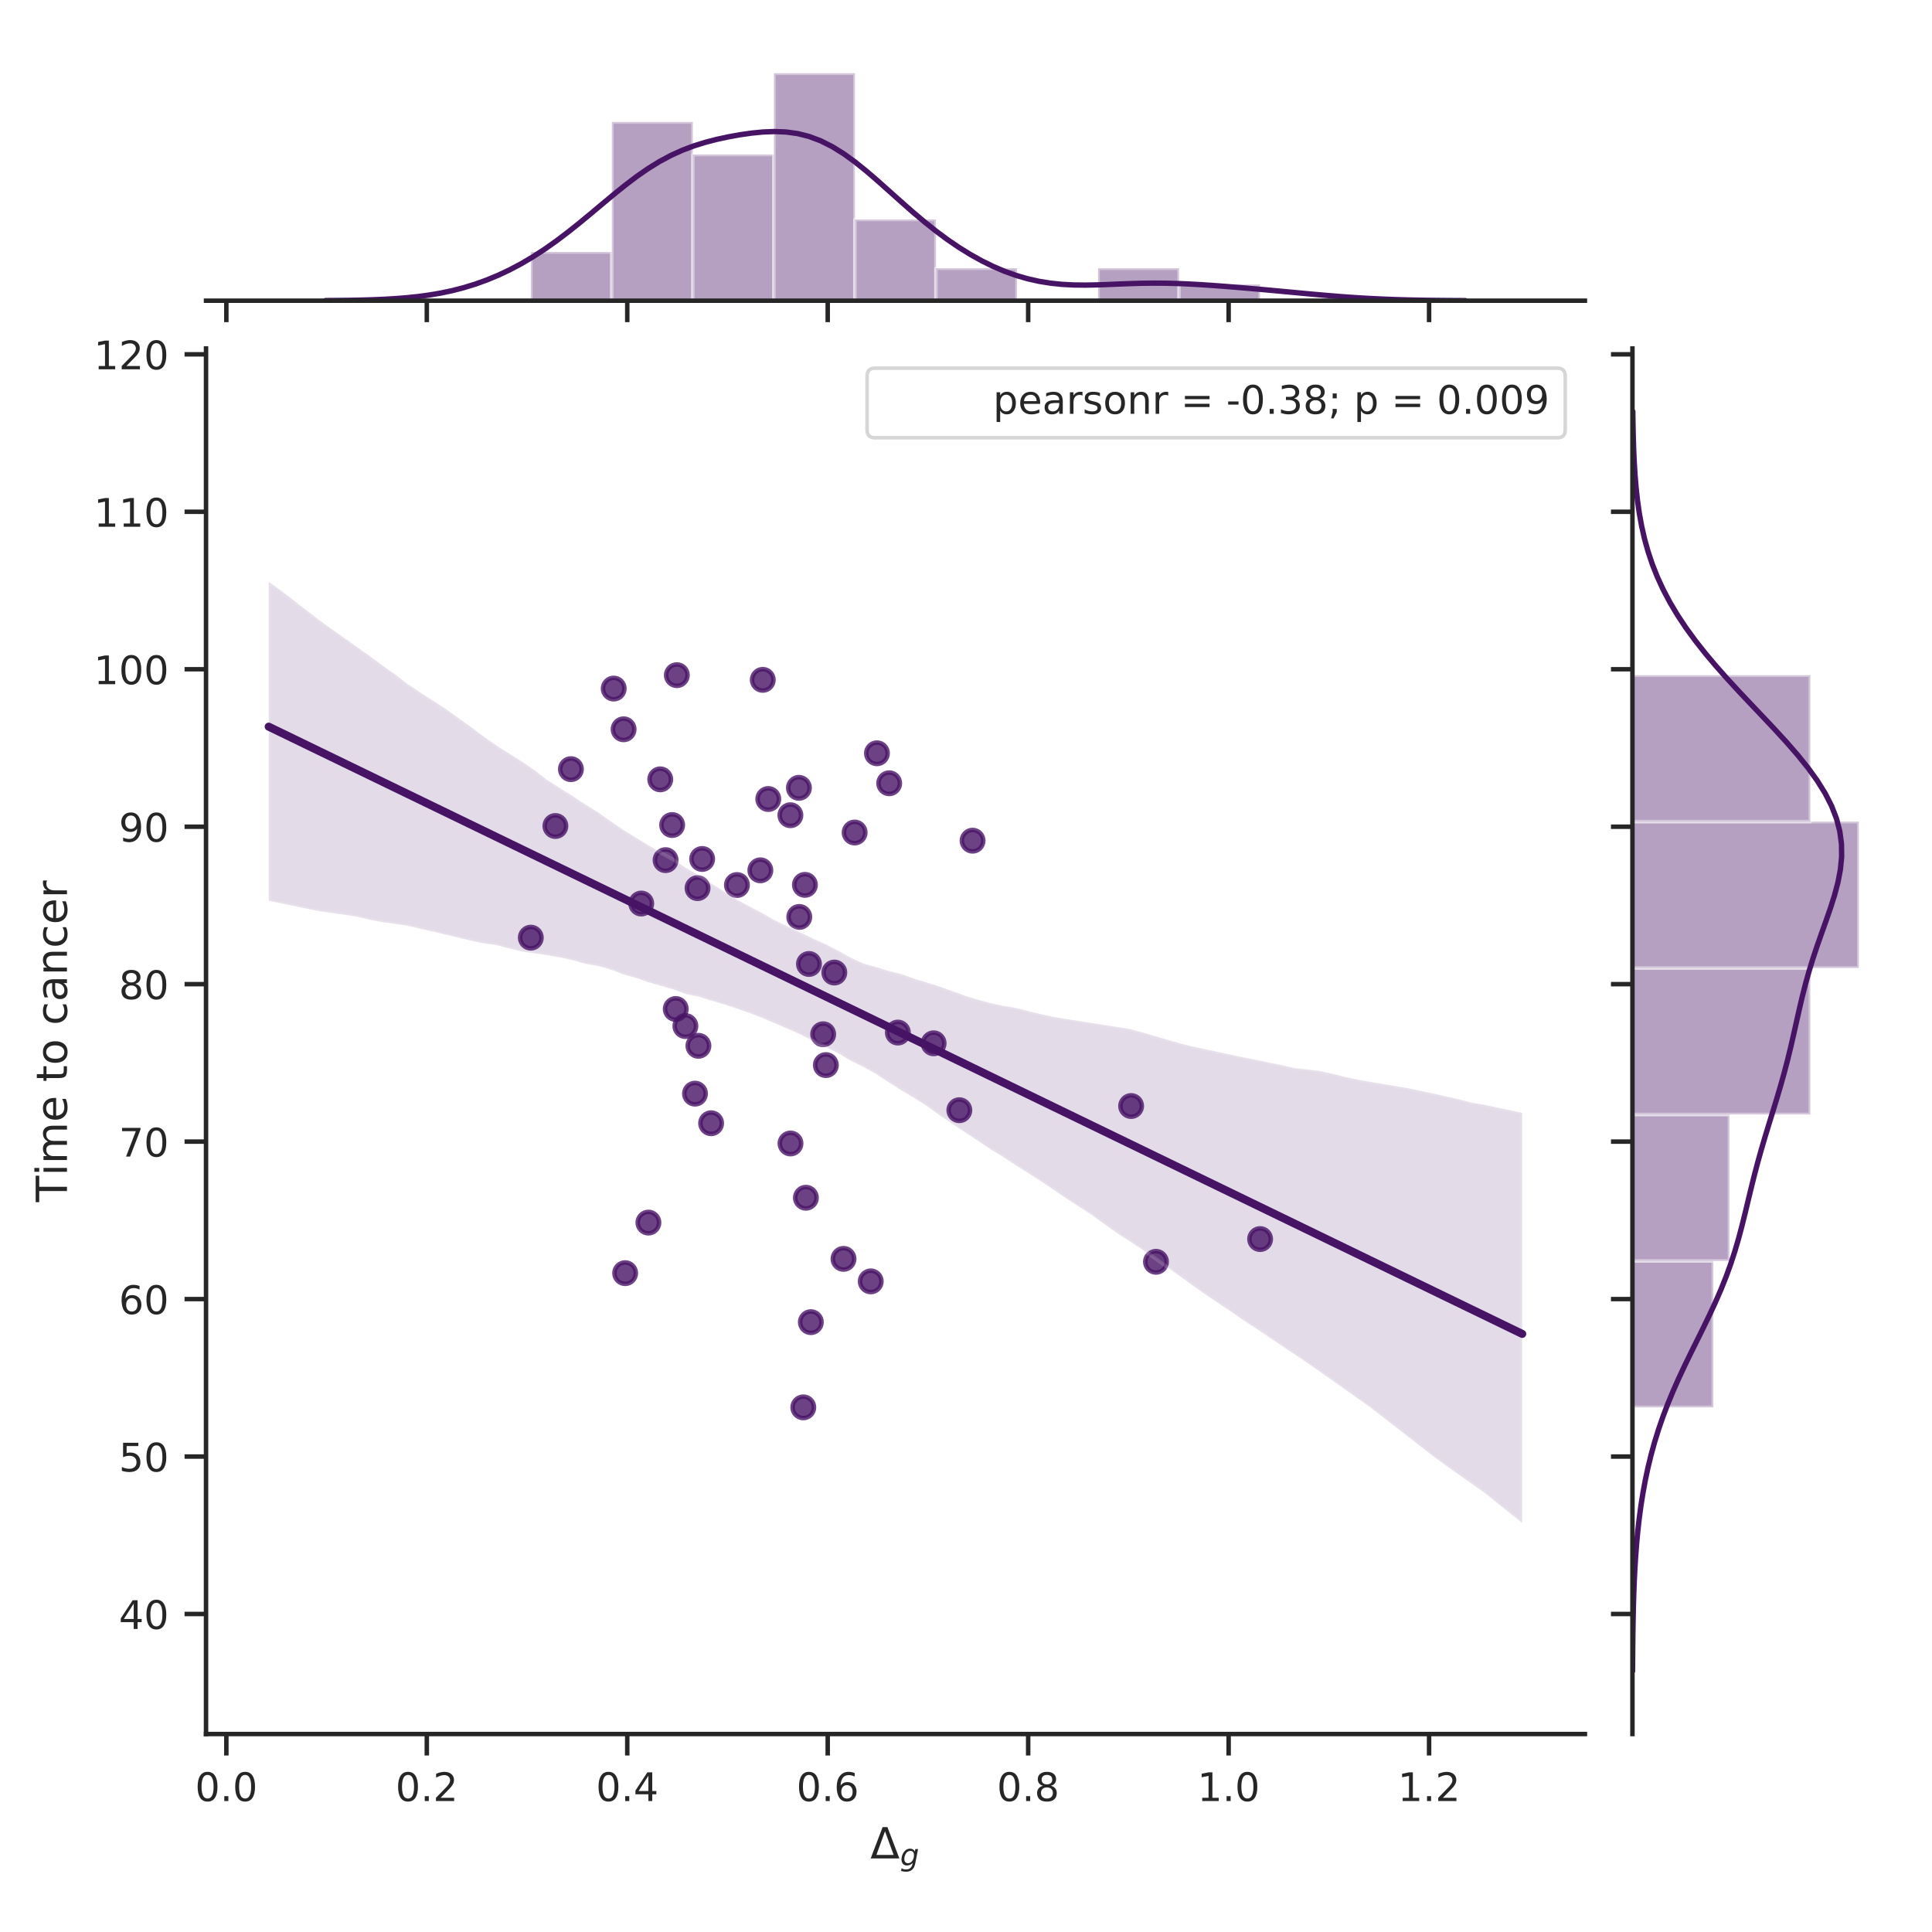 <?xml version="1.0" encoding="utf-8" standalone="no"?>
<!DOCTYPE svg PUBLIC "-//W3C//DTD SVG 1.1//EN"
  "http://www.w3.org/Graphics/SVG/1.1/DTD/svg11.dtd">
<!-- Created with matplotlib (http://matplotlib.org/) -->
<svg height="432pt" version="1.1" viewBox="0 0 432 432" width="432pt" xmlns="http://www.w3.org/2000/svg" xmlns:xlink="http://www.w3.org/1999/xlink">
 <defs>
  <style type="text/css">
*{stroke-linecap:butt;stroke-linejoin:round;}
  </style>
 </defs>
 <g id="figure_1">
  <g id="patch_1">
   <path d="M 0 432 
L 432 432 
L 432 0 
L 0 0 
z
" style="fill:#ffffff;"/>
  </g>
  <g id="axes_1">
   <g id="patch_2">
    <path d="M 46.068 387.732 
L 354.386 387.732 
L 354.386 77.923 
L 46.068 77.923 
z
" style="fill:#ffffff;"/>
   </g>
   <g id="matplotlib.axis_1">
    <g id="xtick_1">
     <g id="line2d_1">
      <defs>
       <path d="M 0 0 
L 0 4.8 
" id="maa92ebbb9e" style="stroke:#262626;"/>
      </defs>
      <g>
       <use style="fill:#262626;stroke:#262626;" x="50.612" xlink:href="#maa92ebbb9e" y="387.732"/>
      </g>
     </g>
     <g id="text_1">
      <!-- 0.0 -->
      <defs>
       <path d="M 31.781 66.406 
Q 24.172 66.406 20.328 58.906 
Q 16.5 51.422 16.5 36.375 
Q 16.5 21.391 20.328 13.891 
Q 24.172 6.391 31.781 6.391 
Q 39.453 6.391 43.281 13.891 
Q 47.125 21.391 47.125 36.375 
Q 47.125 51.422 43.281 58.906 
Q 39.453 66.406 31.781 66.406 
z
M 31.781 74.219 
Q 44.047 74.219 50.516 64.516 
Q 56.984 54.828 56.984 36.375 
Q 56.984 17.969 50.516 8.266 
Q 44.047 -1.422 31.781 -1.422 
Q 19.531 -1.422 13.062 8.266 
Q 6.594 17.969 6.594 36.375 
Q 6.594 54.828 13.062 64.516 
Q 19.531 74.219 31.781 74.219 
z
" id="DejaVuSans-30"/>
       <path d="M 10.688 12.406 
L 21 12.406 
L 21 0 
L 10.688 0 
z
" id="DejaVuSans-2e"/>
      </defs>
      <g style="fill:#262626;" transform="translate(43.615 402.719)scale(0.088 -0.088)">
       <use xlink:href="#DejaVuSans-30"/>
       <use x="63.623" xlink:href="#DejaVuSans-2e"/>
       <use x="95.41" xlink:href="#DejaVuSans-30"/>
      </g>
     </g>
    </g>
    <g id="xtick_2">
     <g id="line2d_2">
      <g>
       <use style="fill:#262626;stroke:#262626;" x="95.434" xlink:href="#maa92ebbb9e" y="387.732"/>
      </g>
     </g>
     <g id="text_2">
      <!-- 0.2 -->
      <defs>
       <path d="M 19.188 8.297 
L 53.609 8.297 
L 53.609 0 
L 7.328 0 
L 7.328 8.297 
Q 12.938 14.109 22.625 23.891 
Q 32.328 33.688 34.812 36.531 
Q 39.547 41.844 41.422 45.531 
Q 43.312 49.219 43.312 52.781 
Q 43.312 58.594 39.234 62.25 
Q 35.156 65.922 28.609 65.922 
Q 23.969 65.922 18.812 64.312 
Q 13.672 62.703 7.812 59.422 
L 7.812 69.391 
Q 13.766 71.781 18.938 73 
Q 24.125 74.219 28.422 74.219 
Q 39.75 74.219 46.484 68.547 
Q 53.219 62.891 53.219 53.422 
Q 53.219 48.922 51.531 44.891 
Q 49.859 40.875 45.406 35.406 
Q 44.188 33.984 37.641 27.219 
Q 31.109 20.453 19.188 8.297 
z
" id="DejaVuSans-32"/>
      </defs>
      <g style="fill:#262626;" transform="translate(88.437 402.719)scale(0.088 -0.088)">
       <use xlink:href="#DejaVuSans-30"/>
       <use x="63.623" xlink:href="#DejaVuSans-2e"/>
       <use x="95.41" xlink:href="#DejaVuSans-32"/>
      </g>
     </g>
    </g>
    <g id="xtick_3">
     <g id="line2d_3">
      <g>
       <use style="fill:#262626;stroke:#262626;" x="140.257" xlink:href="#maa92ebbb9e" y="387.732"/>
      </g>
     </g>
     <g id="text_3">
      <!-- 0.4 -->
      <defs>
       <path d="M 37.797 64.312 
L 12.891 25.391 
L 37.797 25.391 
z
M 35.203 72.906 
L 47.609 72.906 
L 47.609 25.391 
L 58.016 25.391 
L 58.016 17.188 
L 47.609 17.188 
L 47.609 0 
L 37.797 0 
L 37.797 17.188 
L 4.891 17.188 
L 4.891 26.703 
z
" id="DejaVuSans-34"/>
      </defs>
      <g style="fill:#262626;" transform="translate(133.259 402.719)scale(0.088 -0.088)">
       <use xlink:href="#DejaVuSans-30"/>
       <use x="63.623" xlink:href="#DejaVuSans-2e"/>
       <use x="95.41" xlink:href="#DejaVuSans-34"/>
      </g>
     </g>
    </g>
    <g id="xtick_4">
     <g id="line2d_4">
      <g>
       <use style="fill:#262626;stroke:#262626;" x="185.079" xlink:href="#maa92ebbb9e" y="387.732"/>
      </g>
     </g>
     <g id="text_4">
      <!-- 0.6 -->
      <defs>
       <path d="M 33.016 40.375 
Q 26.375 40.375 22.484 35.828 
Q 18.609 31.297 18.609 23.391 
Q 18.609 15.531 22.484 10.953 
Q 26.375 6.391 33.016 6.391 
Q 39.656 6.391 43.531 10.953 
Q 47.406 15.531 47.406 23.391 
Q 47.406 31.297 43.531 35.828 
Q 39.656 40.375 33.016 40.375 
z
M 52.594 71.297 
L 52.594 62.312 
Q 48.875 64.062 45.094 64.984 
Q 41.312 65.922 37.594 65.922 
Q 27.828 65.922 22.672 59.328 
Q 17.531 52.734 16.797 39.406 
Q 19.672 43.656 24.016 45.922 
Q 28.375 48.188 33.594 48.188 
Q 44.578 48.188 50.953 41.516 
Q 57.328 34.859 57.328 23.391 
Q 57.328 12.156 50.688 5.359 
Q 44.047 -1.422 33.016 -1.422 
Q 20.359 -1.422 13.672 8.266 
Q 6.984 17.969 6.984 36.375 
Q 6.984 53.656 15.188 63.938 
Q 23.391 74.219 37.203 74.219 
Q 40.922 74.219 44.703 73.484 
Q 48.484 72.75 52.594 71.297 
z
" id="DejaVuSans-36"/>
      </defs>
      <g style="fill:#262626;" transform="translate(178.082 402.719)scale(0.088 -0.088)">
       <use xlink:href="#DejaVuSans-30"/>
       <use x="63.623" xlink:href="#DejaVuSans-2e"/>
       <use x="95.41" xlink:href="#DejaVuSans-36"/>
      </g>
     </g>
    </g>
    <g id="xtick_5">
     <g id="line2d_5">
      <g>
       <use style="fill:#262626;stroke:#262626;" x="229.902" xlink:href="#maa92ebbb9e" y="387.732"/>
      </g>
     </g>
     <g id="text_5">
      <!-- 0.8 -->
      <defs>
       <path d="M 31.781 34.625 
Q 24.75 34.625 20.719 30.859 
Q 16.703 27.094 16.703 20.516 
Q 16.703 13.922 20.719 10.156 
Q 24.75 6.391 31.781 6.391 
Q 38.812 6.391 42.859 10.172 
Q 46.922 13.969 46.922 20.516 
Q 46.922 27.094 42.891 30.859 
Q 38.875 34.625 31.781 34.625 
z
M 21.922 38.812 
Q 15.578 40.375 12.031 44.719 
Q 8.5 49.078 8.5 55.328 
Q 8.5 64.062 14.719 69.141 
Q 20.953 74.219 31.781 74.219 
Q 42.672 74.219 48.875 69.141 
Q 55.078 64.062 55.078 55.328 
Q 55.078 49.078 51.531 44.719 
Q 48 40.375 41.703 38.812 
Q 48.828 37.156 52.797 32.312 
Q 56.781 27.484 56.781 20.516 
Q 56.781 9.906 50.312 4.234 
Q 43.844 -1.422 31.781 -1.422 
Q 19.734 -1.422 13.25 4.234 
Q 6.781 9.906 6.781 20.516 
Q 6.781 27.484 10.781 32.312 
Q 14.797 37.156 21.922 38.812 
z
M 18.312 54.391 
Q 18.312 48.734 21.844 45.562 
Q 25.391 42.391 31.781 42.391 
Q 38.141 42.391 41.719 45.562 
Q 45.312 48.734 45.312 54.391 
Q 45.312 60.062 41.719 63.234 
Q 38.141 66.406 31.781 66.406 
Q 25.391 66.406 21.844 63.234 
Q 18.312 60.062 18.312 54.391 
z
" id="DejaVuSans-38"/>
      </defs>
      <g style="fill:#262626;" transform="translate(222.904 402.719)scale(0.088 -0.088)">
       <use xlink:href="#DejaVuSans-30"/>
       <use x="63.623" xlink:href="#DejaVuSans-2e"/>
       <use x="95.41" xlink:href="#DejaVuSans-38"/>
      </g>
     </g>
    </g>
    <g id="xtick_6">
     <g id="line2d_6">
      <g>
       <use style="fill:#262626;stroke:#262626;" x="274.724" xlink:href="#maa92ebbb9e" y="387.732"/>
      </g>
     </g>
     <g id="text_6">
      <!-- 1.0 -->
      <defs>
       <path d="M 12.406 8.297 
L 28.516 8.297 
L 28.516 63.922 
L 10.984 60.406 
L 10.984 69.391 
L 28.422 72.906 
L 38.281 72.906 
L 38.281 8.297 
L 54.391 8.297 
L 54.391 0 
L 12.406 0 
z
" id="DejaVuSans-31"/>
      </defs>
      <g style="fill:#262626;" transform="translate(267.727 402.719)scale(0.088 -0.088)">
       <use xlink:href="#DejaVuSans-31"/>
       <use x="63.623" xlink:href="#DejaVuSans-2e"/>
       <use x="95.41" xlink:href="#DejaVuSans-30"/>
      </g>
     </g>
    </g>
    <g id="xtick_7">
     <g id="line2d_7">
      <g>
       <use style="fill:#262626;stroke:#262626;" x="319.546" xlink:href="#maa92ebbb9e" y="387.732"/>
      </g>
     </g>
     <g id="text_7">
      <!-- 1.2 -->
      <g style="fill:#262626;" transform="translate(312.549 402.719)scale(0.088 -0.088)">
       <use xlink:href="#DejaVuSans-31"/>
       <use x="63.623" xlink:href="#DejaVuSans-2e"/>
       <use x="95.41" xlink:href="#DejaVuSans-32"/>
      </g>
     </g>
    </g>
    <g id="text_8">
     <!-- $\Delta_{g}$ -->
     <defs>
      <path d="M 34.188 63.188 
L 14.156 8.203 
L 54.25 8.203 
z
M 0.781 0 
L 28.609 72.906 
L 39.797 72.906 
L 67.578 0 
z
" id="DejaVuSans-394"/>
      <path d="M 59.625 54.688 
L 50.297 6.781 
Q 47.609 -7.125 40.016 -13.953 
Q 32.422 -20.797 19.578 -20.797 
Q 14.844 -20.797 10.781 -20.094 
Q 6.734 -19.391 3.219 -17.922 
L 4.891 -9.188 
Q 8.203 -11.328 11.906 -12.344 
Q 15.625 -13.375 19.828 -13.375 
Q 28.375 -13.375 33.859 -8.703 
Q 39.359 -4.047 41.109 4.688 
L 41.891 8.797 
Q 38.141 4.5 33.156 2.25 
Q 28.172 0 22.406 0 
Q 14.109 0 9.344 5.484 
Q 4.594 10.984 4.594 20.609 
Q 4.594 28.172 7.469 35.422 
Q 10.359 42.672 15.578 48.297 
Q 19.047 52 23.656 54 
Q 28.266 56 33.297 56 
Q 38.812 56 42.906 53.438 
Q 47.016 50.875 49.031 46.188 
L 50.594 54.688 
z
M 46.094 34.625 
Q 46.094 41.266 42.969 44.875 
Q 39.844 48.484 34.078 48.484 
Q 30.516 48.484 27.297 47.062 
Q 24.078 45.656 21.781 43.109 
Q 18.062 38.922 15.984 33.234 
Q 13.922 27.547 13.922 21.484 
Q 13.922 14.75 17.062 11.125 
Q 20.219 7.516 26.125 7.516 
Q 34.672 7.516 40.375 15.25 
Q 46.094 23 46.094 34.625 
z
" id="DejaVuSans-Oblique-67"/>
     </defs>
     <g style="fill:#262626;" transform="translate(194.611 415.557)scale(0.096 -0.096)">
      <use transform="translate(0 0.094)" xlink:href="#DejaVuSans-394"/>
      <use transform="translate(69.365 -16.312)scale(0.7)" xlink:href="#DejaVuSans-Oblique-67"/>
     </g>
    </g>
   </g>
   <g id="matplotlib.axis_2">
    <g id="ytick_1">
     <g id="line2d_8">
      <defs>
       <path d="M 0 0 
L -4.8 0 
" id="m14f9652351" style="stroke:#262626;"/>
      </defs>
      <g>
       <use style="fill:#262626;stroke:#262626;" x="46.068" xlink:href="#m14f9652351" y="360.892"/>
      </g>
     </g>
     <g id="text_9">
      <!-- 40 -->
      <g style="fill:#262626;" transform="translate(26.57 364.235)scale(0.088 -0.088)">
       <use xlink:href="#DejaVuSans-34"/>
       <use x="63.623" xlink:href="#DejaVuSans-30"/>
      </g>
     </g>
    </g>
    <g id="ytick_2">
     <g id="line2d_9">
      <g>
       <use style="fill:#262626;stroke:#262626;" x="46.068" xlink:href="#m14f9652351" y="325.684"/>
      </g>
     </g>
     <g id="text_10">
      <!-- 50 -->
      <defs>
       <path d="M 10.797 72.906 
L 49.516 72.906 
L 49.516 64.594 
L 19.828 64.594 
L 19.828 46.734 
Q 21.969 47.469 24.109 47.828 
Q 26.266 48.188 28.422 48.188 
Q 40.625 48.188 47.75 41.5 
Q 54.891 34.812 54.891 23.391 
Q 54.891 11.625 47.562 5.094 
Q 40.234 -1.422 26.906 -1.422 
Q 22.312 -1.422 17.547 -0.641 
Q 12.797 0.141 7.719 1.703 
L 7.719 11.625 
Q 12.109 9.234 16.797 8.062 
Q 21.484 6.891 26.703 6.891 
Q 35.156 6.891 40.078 11.328 
Q 45.016 15.766 45.016 23.391 
Q 45.016 31 40.078 35.438 
Q 35.156 39.891 26.703 39.891 
Q 22.75 39.891 18.812 39.016 
Q 14.891 38.141 10.797 36.281 
z
" id="DejaVuSans-35"/>
      </defs>
      <g style="fill:#262626;" transform="translate(26.57 329.027)scale(0.088 -0.088)">
       <use xlink:href="#DejaVuSans-35"/>
       <use x="63.623" xlink:href="#DejaVuSans-30"/>
      </g>
     </g>
    </g>
    <g id="ytick_3">
     <g id="line2d_10">
      <g>
       <use style="fill:#262626;stroke:#262626;" x="46.068" xlink:href="#m14f9652351" y="290.476"/>
      </g>
     </g>
     <g id="text_11">
      <!-- 60 -->
      <g style="fill:#262626;" transform="translate(26.57 293.82)scale(0.088 -0.088)">
       <use xlink:href="#DejaVuSans-36"/>
       <use x="63.623" xlink:href="#DejaVuSans-30"/>
      </g>
     </g>
    </g>
    <g id="ytick_4">
     <g id="line2d_11">
      <g>
       <use style="fill:#262626;stroke:#262626;" x="46.068" xlink:href="#m14f9652351" y="255.269"/>
      </g>
     </g>
     <g id="text_12">
      <!-- 70 -->
      <defs>
       <path d="M 8.203 72.906 
L 55.078 72.906 
L 55.078 68.703 
L 28.609 0 
L 18.312 0 
L 43.219 64.594 
L 8.203 64.594 
z
" id="DejaVuSans-37"/>
      </defs>
      <g style="fill:#262626;" transform="translate(26.57 258.612)scale(0.088 -0.088)">
       <use xlink:href="#DejaVuSans-37"/>
       <use x="63.623" xlink:href="#DejaVuSans-30"/>
      </g>
     </g>
    </g>
    <g id="ytick_5">
     <g id="line2d_12">
      <g>
       <use style="fill:#262626;stroke:#262626;" x="46.068" xlink:href="#m14f9652351" y="220.061"/>
      </g>
     </g>
     <g id="text_13">
      <!-- 80 -->
      <g style="fill:#262626;" transform="translate(26.57 223.404)scale(0.088 -0.088)">
       <use xlink:href="#DejaVuSans-38"/>
       <use x="63.623" xlink:href="#DejaVuSans-30"/>
      </g>
     </g>
    </g>
    <g id="ytick_6">
     <g id="line2d_13">
      <g>
       <use style="fill:#262626;stroke:#262626;" x="46.068" xlink:href="#m14f9652351" y="184.853"/>
      </g>
     </g>
     <g id="text_14">
      <!-- 90 -->
      <defs>
       <path d="M 10.984 1.516 
L 10.984 10.5 
Q 14.703 8.734 18.5 7.812 
Q 22.312 6.891 25.984 6.891 
Q 35.75 6.891 40.891 13.453 
Q 46.047 20.016 46.781 33.406 
Q 43.953 29.203 39.594 26.953 
Q 35.25 24.703 29.984 24.703 
Q 19.047 24.703 12.672 31.312 
Q 6.297 37.938 6.297 49.422 
Q 6.297 60.641 12.938 67.422 
Q 19.578 74.219 30.609 74.219 
Q 43.266 74.219 49.922 64.516 
Q 56.594 54.828 56.594 36.375 
Q 56.594 19.141 48.406 8.859 
Q 40.234 -1.422 26.422 -1.422 
Q 22.703 -1.422 18.891 -0.688 
Q 15.094 0.047 10.984 1.516 
z
M 30.609 32.422 
Q 37.25 32.422 41.125 36.953 
Q 45.016 41.5 45.016 49.422 
Q 45.016 57.281 41.125 61.844 
Q 37.25 66.406 30.609 66.406 
Q 23.969 66.406 20.094 61.844 
Q 16.219 57.281 16.219 49.422 
Q 16.219 41.5 20.094 36.953 
Q 23.969 32.422 30.609 32.422 
z
" id="DejaVuSans-39"/>
      </defs>
      <g style="fill:#262626;" transform="translate(26.57 188.196)scale(0.088 -0.088)">
       <use xlink:href="#DejaVuSans-39"/>
       <use x="63.623" xlink:href="#DejaVuSans-30"/>
      </g>
     </g>
    </g>
    <g id="ytick_7">
     <g id="line2d_14">
      <g>
       <use style="fill:#262626;stroke:#262626;" x="46.068" xlink:href="#m14f9652351" y="149.645"/>
      </g>
     </g>
     <g id="text_15">
      <!-- 100 -->
      <g style="fill:#262626;" transform="translate(20.971 152.989)scale(0.088 -0.088)">
       <use xlink:href="#DejaVuSans-31"/>
       <use x="63.623" xlink:href="#DejaVuSans-30"/>
       <use x="127.246" xlink:href="#DejaVuSans-30"/>
      </g>
     </g>
    </g>
    <g id="ytick_8">
     <g id="line2d_15">
      <g>
       <use style="fill:#262626;stroke:#262626;" x="46.068" xlink:href="#m14f9652351" y="114.438"/>
      </g>
     </g>
     <g id="text_16">
      <!-- 110 -->
      <g style="fill:#262626;" transform="translate(20.971 117.781)scale(0.088 -0.088)">
       <use xlink:href="#DejaVuSans-31"/>
       <use x="63.623" xlink:href="#DejaVuSans-31"/>
       <use x="127.246" xlink:href="#DejaVuSans-30"/>
      </g>
     </g>
    </g>
    <g id="ytick_9">
     <g id="line2d_16">
      <g>
       <use style="fill:#262626;stroke:#262626;" x="46.068" xlink:href="#m14f9652351" y="79.23"/>
      </g>
     </g>
     <g id="text_17">
      <!-- 120 -->
      <g style="fill:#262626;" transform="translate(20.971 82.573)scale(0.088 -0.088)">
       <use xlink:href="#DejaVuSans-31"/>
       <use x="63.623" xlink:href="#DejaVuSans-32"/>
       <use x="127.246" xlink:href="#DejaVuSans-30"/>
      </g>
     </g>
    </g>
    <g id="text_18">
     <!-- Time to cancer -->
     <defs>
      <path d="M -0.297 72.906 
L 61.375 72.906 
L 61.375 64.594 
L 35.5 64.594 
L 35.5 0 
L 25.594 0 
L 25.594 64.594 
L -0.297 64.594 
z
" id="DejaVuSans-54"/>
      <path d="M 9.422 54.688 
L 18.406 54.688 
L 18.406 0 
L 9.422 0 
z
M 9.422 75.984 
L 18.406 75.984 
L 18.406 64.594 
L 9.422 64.594 
z
" id="DejaVuSans-69"/>
      <path d="M 52 44.188 
Q 55.375 50.25 60.062 53.125 
Q 64.75 56 71.094 56 
Q 79.641 56 84.281 50.016 
Q 88.922 44.047 88.922 33.016 
L 88.922 0 
L 79.891 0 
L 79.891 32.719 
Q 79.891 40.578 77.094 44.375 
Q 74.312 48.188 68.609 48.188 
Q 61.625 48.188 57.562 43.547 
Q 53.516 38.922 53.516 30.906 
L 53.516 0 
L 44.484 0 
L 44.484 32.719 
Q 44.484 40.625 41.703 44.406 
Q 38.922 48.188 33.109 48.188 
Q 26.219 48.188 22.156 43.531 
Q 18.109 38.875 18.109 30.906 
L 18.109 0 
L 9.078 0 
L 9.078 54.688 
L 18.109 54.688 
L 18.109 46.188 
Q 21.188 51.219 25.484 53.609 
Q 29.781 56 35.688 56 
Q 41.656 56 45.828 52.969 
Q 50 49.953 52 44.188 
z
" id="DejaVuSans-6d"/>
      <path d="M 56.203 29.594 
L 56.203 25.203 
L 14.891 25.203 
Q 15.484 15.922 20.484 11.062 
Q 25.484 6.203 34.422 6.203 
Q 39.594 6.203 44.453 7.469 
Q 49.312 8.734 54.109 11.281 
L 54.109 2.781 
Q 49.266 0.734 44.188 -0.344 
Q 39.109 -1.422 33.891 -1.422 
Q 20.797 -1.422 13.156 6.188 
Q 5.516 13.812 5.516 26.812 
Q 5.516 40.234 12.766 48.109 
Q 20.016 56 32.328 56 
Q 43.359 56 49.781 48.891 
Q 56.203 41.797 56.203 29.594 
z
M 47.219 32.234 
Q 47.125 39.594 43.094 43.984 
Q 39.062 48.391 32.422 48.391 
Q 24.906 48.391 20.391 44.141 
Q 15.875 39.891 15.188 32.172 
z
" id="DejaVuSans-65"/>
      <path id="DejaVuSans-20"/>
      <path d="M 18.312 70.219 
L 18.312 54.688 
L 36.812 54.688 
L 36.812 47.703 
L 18.312 47.703 
L 18.312 18.016 
Q 18.312 11.328 20.141 9.422 
Q 21.969 7.516 27.594 7.516 
L 36.812 7.516 
L 36.812 0 
L 27.594 0 
Q 17.188 0 13.234 3.875 
Q 9.281 7.766 9.281 18.016 
L 9.281 47.703 
L 2.688 47.703 
L 2.688 54.688 
L 9.281 54.688 
L 9.281 70.219 
z
" id="DejaVuSans-74"/>
      <path d="M 30.609 48.391 
Q 23.391 48.391 19.188 42.75 
Q 14.984 37.109 14.984 27.297 
Q 14.984 17.484 19.156 11.844 
Q 23.344 6.203 30.609 6.203 
Q 37.797 6.203 41.984 11.859 
Q 46.188 17.531 46.188 27.297 
Q 46.188 37.016 41.984 42.703 
Q 37.797 48.391 30.609 48.391 
z
M 30.609 56 
Q 42.328 56 49.016 48.375 
Q 55.719 40.766 55.719 27.297 
Q 55.719 13.875 49.016 6.219 
Q 42.328 -1.422 30.609 -1.422 
Q 18.844 -1.422 12.172 6.219 
Q 5.516 13.875 5.516 27.297 
Q 5.516 40.766 12.172 48.375 
Q 18.844 56 30.609 56 
z
" id="DejaVuSans-6f"/>
      <path d="M 48.781 52.594 
L 48.781 44.188 
Q 44.969 46.297 41.141 47.344 
Q 37.312 48.391 33.406 48.391 
Q 24.656 48.391 19.812 42.844 
Q 14.984 37.312 14.984 27.297 
Q 14.984 17.281 19.812 11.734 
Q 24.656 6.203 33.406 6.203 
Q 37.312 6.203 41.141 7.25 
Q 44.969 8.297 48.781 10.406 
L 48.781 2.094 
Q 45.016 0.344 40.984 -0.531 
Q 36.969 -1.422 32.422 -1.422 
Q 20.062 -1.422 12.781 6.344 
Q 5.516 14.109 5.516 27.297 
Q 5.516 40.672 12.859 48.328 
Q 20.219 56 33.016 56 
Q 37.156 56 41.109 55.141 
Q 45.062 54.297 48.781 52.594 
z
" id="DejaVuSans-63"/>
      <path d="M 34.281 27.484 
Q 23.391 27.484 19.188 25 
Q 14.984 22.516 14.984 16.5 
Q 14.984 11.719 18.141 8.906 
Q 21.297 6.109 26.703 6.109 
Q 34.188 6.109 38.703 11.406 
Q 43.219 16.703 43.219 25.484 
L 43.219 27.484 
z
M 52.203 31.203 
L 52.203 0 
L 43.219 0 
L 43.219 8.297 
Q 40.141 3.328 35.547 0.953 
Q 30.953 -1.422 24.312 -1.422 
Q 15.922 -1.422 10.953 3.297 
Q 6 8.016 6 15.922 
Q 6 25.141 12.172 29.828 
Q 18.359 34.516 30.609 34.516 
L 43.219 34.516 
L 43.219 35.406 
Q 43.219 41.609 39.141 45 
Q 35.062 48.391 27.688 48.391 
Q 23 48.391 18.547 47.266 
Q 14.109 46.141 10.016 43.891 
L 10.016 52.203 
Q 14.938 54.109 19.578 55.047 
Q 24.219 56 28.609 56 
Q 40.484 56 46.344 49.844 
Q 52.203 43.703 52.203 31.203 
z
" id="DejaVuSans-61"/>
      <path d="M 54.891 33.016 
L 54.891 0 
L 45.906 0 
L 45.906 32.719 
Q 45.906 40.484 42.875 44.328 
Q 39.844 48.188 33.797 48.188 
Q 26.516 48.188 22.312 43.547 
Q 18.109 38.922 18.109 30.906 
L 18.109 0 
L 9.078 0 
L 9.078 54.688 
L 18.109 54.688 
L 18.109 46.188 
Q 21.344 51.125 25.703 53.562 
Q 30.078 56 35.797 56 
Q 45.219 56 50.047 50.172 
Q 54.891 44.344 54.891 33.016 
z
" id="DejaVuSans-6e"/>
      <path d="M 41.109 46.297 
Q 39.594 47.172 37.812 47.578 
Q 36.031 48 33.891 48 
Q 26.266 48 22.188 43.047 
Q 18.109 38.094 18.109 28.812 
L 18.109 0 
L 9.078 0 
L 9.078 54.688 
L 18.109 54.688 
L 18.109 46.188 
Q 20.953 51.172 25.484 53.578 
Q 30.031 56 36.531 56 
Q 37.453 56 38.578 55.875 
Q 39.703 55.766 41.062 55.516 
z
" id="DejaVuSans-72"/>
     </defs>
     <g style="fill:#262626;" transform="translate(14.975 268.778)rotate(-90)scale(0.096 -0.096)">
      <use xlink:href="#DejaVuSans-54"/>
      <use x="61.037" xlink:href="#DejaVuSans-69"/>
      <use x="88.82" xlink:href="#DejaVuSans-6d"/>
      <use x="186.232" xlink:href="#DejaVuSans-65"/>
      <use x="247.756" xlink:href="#DejaVuSans-20"/>
      <use x="279.543" xlink:href="#DejaVuSans-74"/>
      <use x="318.752" xlink:href="#DejaVuSans-6f"/>
      <use x="379.934" xlink:href="#DejaVuSans-20"/>
      <use x="411.721" xlink:href="#DejaVuSans-63"/>
      <use x="466.701" xlink:href="#DejaVuSans-61"/>
      <use x="527.98" xlink:href="#DejaVuSans-6e"/>
      <use x="591.359" xlink:href="#DejaVuSans-63"/>
      <use x="646.34" xlink:href="#DejaVuSans-65"/>
      <use x="707.863" xlink:href="#DejaVuSans-72"/>
     </g>
    </g>
   </g>
   <g id="PathCollection_1">
    <defs>
     <path d="M 0 2.4 
C 0.636 2.4 1.247 2.147 1.697 1.697 
C 2.147 1.247 2.4 0.636 2.4 0 
C 2.4 -0.636 2.147 -1.247 1.697 -1.697 
C 1.247 -2.147 0.636 -2.4 0 -2.4 
C -0.636 -2.4 -1.247 -2.147 -1.697 -1.697 
C -2.147 -1.247 -2.4 -0.636 -2.4 0 
C -2.4 0.636 -2.147 1.247 -1.697 1.697 
C -1.247 2.147 -0.636 2.4 0 2.4 
z
" id="mcdb2100bbc" style="stroke:#471365;stroke-opacity:0.8;"/>
    </defs>
    <g clip-path="url(#pf519607612)">
     <use style="fill:#471365;fill-opacity:0.8;stroke:#471365;stroke-opacity:0.8;" x="139.786" xlink:href="#mcdb2100bbc" y="284.679"/>
     <use style="fill:#471365;fill-opacity:0.8;stroke:#471365;stroke-opacity:0.8;" x="258.478" xlink:href="#mcdb2100bbc" y="282.142"/>
     <use style="fill:#471365;fill-opacity:0.8;stroke:#471365;stroke-opacity:0.8;" x="170.557" xlink:href="#mcdb2100bbc" y="152.018"/>
     <use style="fill:#471365;fill-opacity:0.8;stroke:#471365;stroke-opacity:0.8;" x="143.383" xlink:href="#mcdb2100bbc" y="202.033"/>
     <use style="fill:#471365;fill-opacity:0.8;stroke:#471365;stroke-opacity:0.8;" x="179.983" xlink:href="#mcdb2100bbc" y="197.856"/>
     <use style="fill:#471365;fill-opacity:0.8;stroke:#471365;stroke-opacity:0.8;" x="147.631" xlink:href="#mcdb2100bbc" y="174.262"/>
     <use style="fill:#471365;fill-opacity:0.8;stroke:#471365;stroke-opacity:0.8;" x="157.003" xlink:href="#mcdb2100bbc" y="192.068"/>
     <use style="fill:#471365;fill-opacity:0.8;stroke:#471365;stroke-opacity:0.8;" x="127.661" xlink:href="#mcdb2100bbc" y="171.985"/>
     <use style="fill:#471365;fill-opacity:0.8;stroke:#471365;stroke-opacity:0.8;" x="184.665" xlink:href="#mcdb2100bbc" y="238.157"/>
     <use style="fill:#471365;fill-opacity:0.8;stroke:#471365;stroke-opacity:0.8;" x="151.345" xlink:href="#mcdb2100bbc" y="150.967"/>
     <use style="fill:#471365;fill-opacity:0.8;stroke:#471365;stroke-opacity:0.8;" x="281.764" xlink:href="#mcdb2100bbc" y="277.059"/>
     <use style="fill:#471365;fill-opacity:0.8;stroke:#471365;stroke-opacity:0.8;" x="214.509" xlink:href="#mcdb2100bbc" y="248.246"/>
     <use style="fill:#471365;fill-opacity:0.8;stroke:#471365;stroke-opacity:0.8;" x="156.167" xlink:href="#mcdb2100bbc" y="233.845"/>
     <use style="fill:#471365;fill-opacity:0.8;stroke:#471365;stroke-opacity:0.8;" x="194.701" xlink:href="#mcdb2100bbc" y="286.521"/>
     <use style="fill:#471365;fill-opacity:0.8;stroke:#471365;stroke-opacity:0.8;" x="180.884" xlink:href="#mcdb2100bbc" y="215.547"/>
     <use style="fill:#471365;fill-opacity:0.8;stroke:#471365;stroke-opacity:0.8;" x="118.69" xlink:href="#mcdb2100bbc" y="209.663"/>
     <use style="fill:#471365;fill-opacity:0.8;stroke:#471365;stroke-opacity:0.8;" x="155.973" xlink:href="#mcdb2100bbc" y="198.589"/>
     <use style="fill:#471365;fill-opacity:0.8;stroke:#471365;stroke-opacity:0.8;" x="217.469" xlink:href="#mcdb2100bbc" y="187.978"/>
     <use style="fill:#471365;fill-opacity:0.8;stroke:#471365;stroke-opacity:0.8;" x="124.187" xlink:href="#mcdb2100bbc" y="184.699"/>
     <use style="fill:#471365;fill-opacity:0.8;stroke:#471365;stroke-opacity:0.8;" x="137.227" xlink:href="#mcdb2100bbc" y="153.967"/>
     <use style="fill:#471365;fill-opacity:0.8;stroke:#471365;stroke-opacity:0.8;" x="181.306" xlink:href="#mcdb2100bbc" y="295.637"/>
     <use style="fill:#471365;fill-opacity:0.8;stroke:#471365;stroke-opacity:0.8;" x="178.641" xlink:href="#mcdb2100bbc" y="176.162"/>
     <use style="fill:#471365;fill-opacity:0.8;stroke:#471365;stroke-opacity:0.8;" x="180.201" xlink:href="#mcdb2100bbc" y="267.818"/>
     <use style="fill:#471365;fill-opacity:0.8;stroke:#471365;stroke-opacity:0.8;" x="188.612" xlink:href="#mcdb2100bbc" y="281.486"/>
     <use style="fill:#471365;fill-opacity:0.8;stroke:#471365;stroke-opacity:0.8;" x="200.765" xlink:href="#mcdb2100bbc" y="230.884"/>
     <use style="fill:#471365;fill-opacity:0.8;stroke:#471365;stroke-opacity:0.8;" x="151.101" xlink:href="#mcdb2100bbc" y="225.617"/>
     <use style="fill:#471365;fill-opacity:0.8;stroke:#471365;stroke-opacity:0.8;" x="155.402" xlink:href="#mcdb2100bbc" y="244.542"/>
     <use style="fill:#471365;fill-opacity:0.8;stroke:#471365;stroke-opacity:0.8;" x="196.089" xlink:href="#mcdb2100bbc" y="168.436"/>
     <use style="fill:#471365;fill-opacity:0.8;stroke:#471365;stroke-opacity:0.8;" x="171.788" xlink:href="#mcdb2100bbc" y="178.66"/>
     <use style="fill:#471365;fill-opacity:0.8;stroke:#471365;stroke-opacity:0.8;" x="186.556" xlink:href="#mcdb2100bbc" y="217.466"/>
     <use style="fill:#471365;fill-opacity:0.8;stroke:#471365;stroke-opacity:0.8;" x="139.441" xlink:href="#mcdb2100bbc" y="163.073"/>
     <use style="fill:#471365;fill-opacity:0.8;stroke:#471365;stroke-opacity:0.8;" x="178.719" xlink:href="#mcdb2100bbc" y="205.032"/>
     <use style="fill:#471365;fill-opacity:0.8;stroke:#471365;stroke-opacity:0.8;" x="198.825" xlink:href="#mcdb2100bbc" y="175.14"/>
     <use style="fill:#471365;fill-opacity:0.8;stroke:#471365;stroke-opacity:0.8;" x="179.618" xlink:href="#mcdb2100bbc" y="314.688"/>
     <use style="fill:#471365;fill-opacity:0.8;stroke:#471365;stroke-opacity:0.8;" x="170.016" xlink:href="#mcdb2100bbc" y="194.605"/>
     <use style="fill:#471365;fill-opacity:0.8;stroke:#471365;stroke-opacity:0.8;" x="176.732" xlink:href="#mcdb2100bbc" y="182.287"/>
     <use style="fill:#471365;fill-opacity:0.8;stroke:#471365;stroke-opacity:0.8;" x="208.758" xlink:href="#mcdb2100bbc" y="233.285"/>
     <use style="fill:#471365;fill-opacity:0.8;stroke:#471365;stroke-opacity:0.8;" x="153.254" xlink:href="#mcdb2100bbc" y="229.427"/>
     <use style="fill:#471365;fill-opacity:0.8;stroke:#471365;stroke-opacity:0.8;" x="252.92" xlink:href="#mcdb2100bbc" y="247.311"/>
     <use style="fill:#471365;fill-opacity:0.8;stroke:#471365;stroke-opacity:0.8;" x="150.293" xlink:href="#mcdb2100bbc" y="184.477"/>
     <use style="fill:#471365;fill-opacity:0.8;stroke:#471365;stroke-opacity:0.8;" x="159.006" xlink:href="#mcdb2100bbc" y="251.159"/>
     <use style="fill:#471365;fill-opacity:0.8;stroke:#471365;stroke-opacity:0.8;" x="191.1" xlink:href="#mcdb2100bbc" y="186.155"/>
     <use style="fill:#471365;fill-opacity:0.8;stroke:#471365;stroke-opacity:0.8;" x="164.781" xlink:href="#mcdb2100bbc" y="197.894"/>
     <use style="fill:#471365;fill-opacity:0.8;stroke:#471365;stroke-opacity:0.8;" x="176.755" xlink:href="#mcdb2100bbc" y="255.683"/>
     <use style="fill:#471365;fill-opacity:0.8;stroke:#471365;stroke-opacity:0.8;" x="148.825" xlink:href="#mcdb2100bbc" y="192.329"/>
     <use style="fill:#471365;fill-opacity:0.8;stroke:#471365;stroke-opacity:0.8;" x="184.062" xlink:href="#mcdb2100bbc" y="231.26"/>
     <use style="fill:#471365;fill-opacity:0.8;stroke:#471365;stroke-opacity:0.8;" x="144.986" xlink:href="#mcdb2100bbc" y="273.374"/>
    </g>
   </g>
   <g id="PolyCollection_1">
    <defs>
     <path d="M 60.082 -301.894 
L 60.082 -230.586 
L 62.914 -230 
L 65.745 -229.413 
L 68.576 -228.826 
L 71.407 -228.254 
L 74.238 -227.857 
L 77.07 -227.46 
L 79.901 -227.006 
L 82.732 -226.32 
L 85.563 -225.805 
L 88.394 -225.417 
L 91.226 -225.014 
L 94.057 -224.305 
L 96.888 -223.682 
L 99.719 -223.006 
L 102.551 -222.329 
L 105.382 -221.653 
L 108.213 -221.069 
L 111.044 -220.664 
L 113.875 -219.919 
L 116.707 -219.243 
L 119.538 -218.84 
L 122.369 -218.403 
L 125.2 -217.928 
L 128.031 -217.319 
L 130.863 -216.494 
L 133.694 -216.027 
L 136.525 -215.227 
L 139.356 -214.141 
L 142.187 -213.339 
L 145.019 -212.372 
L 147.85 -211.554 
L 150.681 -210.722 
L 153.512 -209.694 
L 156.343 -209.115 
L 159.175 -208.247 
L 162.006 -207.389 
L 164.837 -206.453 
L 167.668 -205.467 
L 170.499 -204.37 
L 173.331 -203.183 
L 176.162 -201.942 
L 178.993 -200.701 
L 181.824 -199.241 
L 184.655 -197.888 
L 187.487 -196.447 
L 190.318 -194.77 
L 193.149 -193.375 
L 195.98 -191.811 
L 198.811 -189.923 
L 201.643 -188.146 
L 204.474 -186.473 
L 207.305 -184.653 
L 210.136 -182.605 
L 212.967 -180.684 
L 215.799 -178.796 
L 218.63 -176.948 
L 221.461 -175.026 
L 224.292 -173.312 
L 227.123 -171.448 
L 229.955 -169.665 
L 232.786 -167.853 
L 235.617 -165.956 
L 238.448 -164.008 
L 241.279 -162.182 
L 244.111 -160.36 
L 246.942 -158.271 
L 249.773 -156.28 
L 252.604 -154.44 
L 255.435 -152.602 
L 258.267 -150.641 
L 261.098 -148.597 
L 263.929 -146.585 
L 266.76 -144.516 
L 269.592 -142.515 
L 272.423 -140.607 
L 275.254 -138.71 
L 278.085 -136.752 
L 280.916 -134.906 
L 283.748 -133.004 
L 286.579 -131.103 
L 289.41 -129.203 
L 292.241 -127.304 
L 295.072 -125.338 
L 297.904 -123.335 
L 300.735 -121.333 
L 303.566 -119.331 
L 306.397 -117.315 
L 309.228 -115.117 
L 312.06 -112.92 
L 314.891 -110.722 
L 317.722 -108.525 
L 320.553 -106.327 
L 323.384 -104.249 
L 326.216 -102.253 
L 329.047 -100.258 
L 331.878 -98.256 
L 334.709 -95.985 
L 337.54 -93.717 
L 340.372 -91.45 
L 340.372 -183.156 
L 340.372 -183.156 
L 337.54 -183.761 
L 334.709 -184.372 
L 331.878 -184.977 
L 329.047 -185.434 
L 326.216 -186.178 
L 323.384 -186.837 
L 320.553 -187.457 
L 317.722 -188.071 
L 314.891 -188.653 
L 312.06 -189.134 
L 309.228 -189.614 
L 306.397 -190.094 
L 303.566 -190.575 
L 300.735 -191.199 
L 297.904 -191.903 
L 295.072 -192.538 
L 292.241 -192.863 
L 289.41 -193.179 
L 286.579 -193.831 
L 283.748 -194.401 
L 280.916 -195.009 
L 278.085 -195.549 
L 275.254 -196.157 
L 272.423 -196.764 
L 269.592 -197.372 
L 266.76 -197.98 
L 263.929 -198.678 
L 261.098 -199.502 
L 258.267 -200.325 
L 255.435 -201.144 
L 252.604 -201.915 
L 249.773 -202.367 
L 246.942 -202.811 
L 244.111 -203.249 
L 241.279 -203.696 
L 238.448 -204.138 
L 235.617 -204.614 
L 232.786 -205.227 
L 229.955 -205.913 
L 227.123 -206.613 
L 224.292 -207.096 
L 221.461 -207.713 
L 218.63 -208.483 
L 215.799 -209.342 
L 212.967 -210.389 
L 210.136 -211.39 
L 207.305 -212.308 
L 204.474 -213.14 
L 201.643 -214.17 
L 198.811 -214.861 
L 195.98 -215.74 
L 193.149 -216.522 
L 190.318 -217.807 
L 187.487 -219.393 
L 184.655 -220.841 
L 181.824 -222.107 
L 178.993 -223.501 
L 176.162 -224.799 
L 173.331 -226.175 
L 170.499 -227.776 
L 167.668 -229.276 
L 164.837 -230.809 
L 162.006 -232.577 
L 159.175 -234.39 
L 156.343 -236.185 
L 153.512 -237.86 
L 150.681 -239.69 
L 147.85 -241.269 
L 145.019 -242.982 
L 142.187 -244.7 
L 139.356 -246.433 
L 136.525 -248.382 
L 133.694 -250.38 
L 130.863 -252.135 
L 128.031 -254.01 
L 125.2 -255.768 
L 122.369 -257.575 
L 119.538 -259.781 
L 116.707 -261.724 
L 113.875 -263.501 
L 111.044 -265.278 
L 108.213 -267.268 
L 105.382 -269.372 
L 102.551 -271.41 
L 99.719 -273.449 
L 96.888 -275.27 
L 94.057 -277.113 
L 91.226 -278.978 
L 88.394 -281.168 
L 85.563 -283.156 
L 82.732 -285.273 
L 79.901 -287.279 
L 77.07 -289.284 
L 74.238 -291.286 
L 71.407 -293.324 
L 68.576 -295.514 
L 65.745 -297.703 
L 62.914 -299.886 
L 60.082 -301.894 
z
" id="m6e07920e8d" style="stroke:#ffffff;stroke-opacity:0.15;stroke-width:0.8;"/>
    </defs>
    <g clip-path="url(#pf519607612)">
     <use style="fill:#471365;fill-opacity:0.15;stroke:#ffffff;stroke-opacity:0.15;stroke-width:0.8;" x="0" xlink:href="#m6e07920e8d" y="432"/>
    </g>
   </g>
   <g id="line2d_17">
    <path clip-path="url(#pf519607612)" d="M 60.082 162.482 
L 62.914 163.854 
L 65.745 165.225 
L 68.576 166.597 
L 71.407 167.969 
L 74.238 169.34 
L 77.07 170.712 
L 79.901 172.083 
L 82.732 173.455 
L 85.563 174.826 
L 88.394 176.198 
L 91.226 177.569 
L 94.057 178.941 
L 96.888 180.312 
L 99.719 181.684 
L 102.551 183.055 
L 105.382 184.427 
L 108.213 185.798 
L 111.044 187.17 
L 113.875 188.541 
L 116.707 189.913 
L 119.538 191.284 
L 122.369 192.656 
L 125.2 194.027 
L 128.031 195.399 
L 130.863 196.77 
L 133.694 198.142 
L 136.525 199.513 
L 139.356 200.885 
L 142.187 202.256 
L 145.019 203.628 
L 147.85 205 
L 150.681 206.371 
L 153.512 207.743 
L 156.343 209.114 
L 159.175 210.486 
L 162.006 211.857 
L 164.837 213.229 
L 167.668 214.6 
L 170.499 215.972 
L 173.331 217.343 
L 176.162 218.715 
L 178.993 220.086 
L 181.824 221.458 
L 184.655 222.829 
L 187.487 224.201 
L 190.318 225.572 
L 193.149 226.944 
L 195.98 228.315 
L 198.811 229.687 
L 201.643 231.058 
L 204.474 232.43 
L 207.305 233.801 
L 210.136 235.173 
L 212.967 236.544 
L 215.799 237.916 
L 218.63 239.287 
L 221.461 240.659 
L 224.292 242.03 
L 227.123 243.402 
L 229.955 244.774 
L 232.786 246.145 
L 235.617 247.517 
L 238.448 248.888 
L 241.279 250.26 
L 244.111 251.631 
L 246.942 253.003 
L 249.773 254.374 
L 252.604 255.746 
L 255.435 257.117 
L 258.267 258.489 
L 261.098 259.86 
L 263.929 261.232 
L 266.76 262.603 
L 269.592 263.975 
L 272.423 265.346 
L 275.254 266.718 
L 278.085 268.089 
L 280.916 269.461 
L 283.748 270.832 
L 286.579 272.204 
L 289.41 273.575 
L 292.241 274.947 
L 295.072 276.318 
L 297.904 277.69 
L 300.735 279.061 
L 303.566 280.433 
L 306.397 281.805 
L 309.228 283.176 
L 312.06 284.548 
L 314.891 285.919 
L 317.722 287.291 
L 320.553 288.662 
L 323.384 290.034 
L 326.216 291.405 
L 329.047 292.777 
L 331.878 294.148 
L 334.709 295.52 
L 337.54 296.891 
L 340.372 298.263 
" style="fill:none;stroke:#471365;stroke-linecap:round;stroke-width:1.8;"/>
   </g>
   <g id="patch_3">
    <path d="M 46.068 387.732 
L 46.068 77.923 
" style="fill:none;stroke:#262626;stroke-linecap:square;stroke-linejoin:miter;"/>
   </g>
   <g id="patch_4">
    <path d="M 46.068 387.732 
L 354.386 387.732 
" style="fill:none;stroke:#262626;stroke-linecap:square;stroke-linejoin:miter;"/>
   </g>
   <g id="legend_1">
    <g id="patch_5">
     <path d="M 195.646 97.879 
L 348.226 97.879 
Q 349.986 97.879 349.986 96.119 
L 349.986 84.083 
Q 349.986 82.323 348.226 82.323 
L 195.646 82.323 
Q 193.886 82.323 193.886 84.083 
L 193.886 96.119 
Q 193.886 97.879 195.646 97.879 
z
" style="fill:#ffffff;opacity:0.8;stroke:#cccccc;stroke-linejoin:miter;stroke-width:0.8;"/>
    </g>
    <g id="line2d_18"/>
    <g id="line2d_19"/>
    <g id="text_19">
     <!-- pearsonr = -0.38; p = 0.009 -->
     <defs>
      <path d="M 18.109 8.203 
L 18.109 -20.797 
L 9.078 -20.797 
L 9.078 54.688 
L 18.109 54.688 
L 18.109 46.391 
Q 20.953 51.266 25.266 53.625 
Q 29.594 56 35.594 56 
Q 45.562 56 51.781 48.094 
Q 58.016 40.188 58.016 27.297 
Q 58.016 14.406 51.781 6.484 
Q 45.562 -1.422 35.594 -1.422 
Q 29.594 -1.422 25.266 0.953 
Q 20.953 3.328 18.109 8.203 
z
M 48.688 27.297 
Q 48.688 37.203 44.609 42.844 
Q 40.531 48.484 33.406 48.484 
Q 26.266 48.484 22.188 42.844 
Q 18.109 37.203 18.109 27.297 
Q 18.109 17.391 22.188 11.75 
Q 26.266 6.109 33.406 6.109 
Q 40.531 6.109 44.609 11.75 
Q 48.688 17.391 48.688 27.297 
z
" id="DejaVuSans-70"/>
      <path d="M 44.281 53.078 
L 44.281 44.578 
Q 40.484 46.531 36.375 47.5 
Q 32.281 48.484 27.875 48.484 
Q 21.188 48.484 17.844 46.438 
Q 14.5 44.391 14.5 40.281 
Q 14.5 37.156 16.891 35.375 
Q 19.281 33.594 26.516 31.984 
L 29.594 31.297 
Q 39.156 29.25 43.188 25.516 
Q 47.219 21.781 47.219 15.094 
Q 47.219 7.469 41.188 3.016 
Q 35.156 -1.422 24.609 -1.422 
Q 20.219 -1.422 15.453 -0.562 
Q 10.688 0.297 5.422 2 
L 5.422 11.281 
Q 10.406 8.688 15.234 7.391 
Q 20.062 6.109 24.812 6.109 
Q 31.156 6.109 34.562 8.281 
Q 37.984 10.453 37.984 14.406 
Q 37.984 18.062 35.516 20.016 
Q 33.062 21.969 24.703 23.781 
L 21.578 24.516 
Q 13.234 26.266 9.516 29.906 
Q 5.812 33.547 5.812 39.891 
Q 5.812 47.609 11.281 51.797 
Q 16.75 56 26.812 56 
Q 31.781 56 36.172 55.266 
Q 40.578 54.547 44.281 53.078 
z
" id="DejaVuSans-73"/>
      <path d="M 10.594 45.406 
L 73.188 45.406 
L 73.188 37.203 
L 10.594 37.203 
z
M 10.594 25.484 
L 73.188 25.484 
L 73.188 17.188 
L 10.594 17.188 
z
" id="DejaVuSans-3d"/>
      <path d="M 4.891 31.391 
L 31.203 31.391 
L 31.203 23.391 
L 4.891 23.391 
z
" id="DejaVuSans-2d"/>
      <path d="M 40.578 39.312 
Q 47.656 37.797 51.625 33 
Q 55.609 28.219 55.609 21.188 
Q 55.609 10.406 48.188 4.484 
Q 40.766 -1.422 27.094 -1.422 
Q 22.516 -1.422 17.656 -0.516 
Q 12.797 0.391 7.625 2.203 
L 7.625 11.719 
Q 11.719 9.328 16.594 8.109 
Q 21.484 6.891 26.812 6.891 
Q 36.078 6.891 40.938 10.547 
Q 45.797 14.203 45.797 21.188 
Q 45.797 27.641 41.281 31.266 
Q 36.766 34.906 28.719 34.906 
L 20.219 34.906 
L 20.219 43.016 
L 29.109 43.016 
Q 36.375 43.016 40.234 45.922 
Q 44.094 48.828 44.094 54.297 
Q 44.094 59.906 40.109 62.906 
Q 36.141 65.922 28.719 65.922 
Q 24.656 65.922 20.016 65.031 
Q 15.375 64.156 9.812 62.312 
L 9.812 71.094 
Q 15.438 72.656 20.344 73.438 
Q 25.25 74.219 29.594 74.219 
Q 40.828 74.219 47.359 69.109 
Q 53.906 64.016 53.906 55.328 
Q 53.906 49.266 50.438 45.094 
Q 46.969 40.922 40.578 39.312 
z
" id="DejaVuSans-33"/>
      <path d="M 11.719 51.703 
L 22.016 51.703 
L 22.016 39.312 
L 11.719 39.312 
z
M 11.719 12.406 
L 22.016 12.406 
L 22.016 4 
L 14.016 -11.625 
L 7.719 -11.625 
L 11.719 4 
z
" id="DejaVuSans-3b"/>
     </defs>
     <g style="fill:#262626;" transform="translate(222.046 92.529)scale(0.088 -0.088)">
      <use xlink:href="#DejaVuSans-70"/>
      <use x="63.477" xlink:href="#DejaVuSans-65"/>
      <use x="125" xlink:href="#DejaVuSans-61"/>
      <use x="186.279" xlink:href="#DejaVuSans-72"/>
      <use x="227.393" xlink:href="#DejaVuSans-73"/>
      <use x="279.492" xlink:href="#DejaVuSans-6f"/>
      <use x="340.674" xlink:href="#DejaVuSans-6e"/>
      <use x="404.053" xlink:href="#DejaVuSans-72"/>
      <use x="445.166" xlink:href="#DejaVuSans-20"/>
      <use x="476.953" xlink:href="#DejaVuSans-3d"/>
      <use x="560.742" xlink:href="#DejaVuSans-20"/>
      <use x="592.529" xlink:href="#DejaVuSans-2d"/>
      <use x="628.613" xlink:href="#DejaVuSans-30"/>
      <use x="692.236" xlink:href="#DejaVuSans-2e"/>
      <use x="724.023" xlink:href="#DejaVuSans-33"/>
      <use x="787.646" xlink:href="#DejaVuSans-38"/>
      <use x="851.27" xlink:href="#DejaVuSans-3b"/>
      <use x="884.961" xlink:href="#DejaVuSans-20"/>
      <use x="916.748" xlink:href="#DejaVuSans-70"/>
      <use x="980.225" xlink:href="#DejaVuSans-20"/>
      <use x="1012.012" xlink:href="#DejaVuSans-3d"/>
      <use x="1095.801" xlink:href="#DejaVuSans-20"/>
      <use x="1127.588" xlink:href="#DejaVuSans-30"/>
      <use x="1191.211" xlink:href="#DejaVuSans-2e"/>
      <use x="1222.998" xlink:href="#DejaVuSans-30"/>
      <use x="1286.621" xlink:href="#DejaVuSans-30"/>
      <use x="1350.244" xlink:href="#DejaVuSans-39"/>
     </g>
    </g>
   </g>
  </g>
  <g id="axes_2">
   <g id="patch_6">
    <path d="M 46.068 67.239 
L 354.386 67.239 
L 354.386 13.824 
L 46.068 13.824 
z
" style="fill:#ffffff;"/>
   </g>
   <g id="matplotlib.axis_3">
    <g id="xtick_8">
     <g id="line2d_20">
      <g>
       <use style="fill:#262626;stroke:#262626;" x="50.612" xlink:href="#maa92ebbb9e" y="67.239"/>
      </g>
     </g>
    </g>
    <g id="xtick_9">
     <g id="line2d_21">
      <g>
       <use style="fill:#262626;stroke:#262626;" x="95.434" xlink:href="#maa92ebbb9e" y="67.239"/>
      </g>
     </g>
    </g>
    <g id="xtick_10">
     <g id="line2d_22">
      <g>
       <use style="fill:#262626;stroke:#262626;" x="140.257" xlink:href="#maa92ebbb9e" y="67.239"/>
      </g>
     </g>
    </g>
    <g id="xtick_11">
     <g id="line2d_23">
      <g>
       <use style="fill:#262626;stroke:#262626;" x="185.079" xlink:href="#maa92ebbb9e" y="67.239"/>
      </g>
     </g>
    </g>
    <g id="xtick_12">
     <g id="line2d_24">
      <g>
       <use style="fill:#262626;stroke:#262626;" x="229.902" xlink:href="#maa92ebbb9e" y="67.239"/>
      </g>
     </g>
    </g>
    <g id="xtick_13">
     <g id="line2d_25">
      <g>
       <use style="fill:#262626;stroke:#262626;" x="274.724" xlink:href="#maa92ebbb9e" y="67.239"/>
      </g>
     </g>
    </g>
    <g id="xtick_14">
     <g id="line2d_26">
      <g>
       <use style="fill:#262626;stroke:#262626;" x="319.546" xlink:href="#maa92ebbb9e" y="67.239"/>
      </g>
     </g>
    </g>
   </g>
   <g id="matplotlib.axis_4">
    <g id="ytick_10"/>
    <g id="ytick_11"/>
   </g>
   <g id="patch_7">
    <path clip-path="url(#p54b72f5916)" d="M 118.69 67.239 
L 136.809 67.239 
L 136.809 56.338 
L 118.69 56.338 
z
" style="fill:#471365;opacity:0.4;stroke:#ffffff;stroke-linejoin:miter;stroke-width:0.8;"/>
   </g>
   <g id="patch_8">
    <path clip-path="url(#p54b72f5916)" d="M 136.809 67.239 
L 154.929 67.239 
L 154.929 27.269 
L 136.809 27.269 
z
" style="fill:#471365;opacity:0.4;stroke:#ffffff;stroke-linejoin:miter;stroke-width:0.8;"/>
   </g>
   <g id="patch_9">
    <path clip-path="url(#p54b72f5916)" d="M 154.929 67.239 
L 173.048 67.239 
L 173.048 34.536 
L 154.929 34.536 
z
" style="fill:#471365;opacity:0.4;stroke:#ffffff;stroke-linejoin:miter;stroke-width:0.8;"/>
   </g>
   <g id="patch_10">
    <path clip-path="url(#p54b72f5916)" d="M 173.048 67.239 
L 191.167 67.239 
L 191.167 16.368 
L 173.048 16.368 
z
" style="fill:#471365;opacity:0.4;stroke:#ffffff;stroke-linejoin:miter;stroke-width:0.8;"/>
   </g>
   <g id="patch_11">
    <path clip-path="url(#p54b72f5916)" d="M 191.167 67.239 
L 209.287 67.239 
L 209.287 49.071 
L 191.167 49.071 
z
" style="fill:#471365;opacity:0.4;stroke:#ffffff;stroke-linejoin:miter;stroke-width:0.8;"/>
   </g>
   <g id="patch_12">
    <path clip-path="url(#p54b72f5916)" d="M 209.287 67.239 
L 227.406 67.239 
L 227.406 59.972 
L 209.287 59.972 
z
" style="fill:#471365;opacity:0.4;stroke:#ffffff;stroke-linejoin:miter;stroke-width:0.8;"/>
   </g>
   <g id="patch_13">
    <path clip-path="url(#p54b72f5916)" d="M 227.406 67.239 
L 245.525 67.239 
L 245.525 67.239 
L 227.406 67.239 
z
" style="fill:#471365;opacity:0.4;stroke:#ffffff;stroke-linejoin:miter;stroke-width:0.8;"/>
   </g>
   <g id="patch_14">
    <path clip-path="url(#p54b72f5916)" d="M 245.525 67.239 
L 263.645 67.239 
L 263.645 59.972 
L 245.525 59.972 
z
" style="fill:#471365;opacity:0.4;stroke:#ffffff;stroke-linejoin:miter;stroke-width:0.8;"/>
   </g>
   <g id="patch_15">
    <path clip-path="url(#p54b72f5916)" d="M 263.645 67.239 
L 281.764 67.239 
L 281.764 63.606 
L 263.645 63.606 
z
" style="fill:#471365;opacity:0.4;stroke:#ffffff;stroke-linejoin:miter;stroke-width:0.8;"/>
   </g>
   <g id="line2d_27">
    <path clip-path="url(#p54b72f5916)" d="M 72.823 67.208 
L 75.397 67.187 
L 77.971 67.155 
L 80.544 67.105 
L 83.118 67.032 
L 85.692 66.928 
L 88.266 66.781 
L 90.84 66.58 
L 93.413 66.314 
L 95.987 65.967 
L 98.561 65.528 
L 101.135 64.983 
L 103.709 64.32 
L 106.283 63.529 
L 108.856 62.603 
L 111.43 61.534 
L 114.004 60.317 
L 116.578 58.95 
L 119.152 57.43 
L 121.725 55.761 
L 124.299 53.949 
L 126.873 52.008 
L 129.447 49.96 
L 132.021 47.836 
L 134.595 45.677 
L 137.168 43.534 
L 139.742 41.458 
L 142.316 39.501 
L 144.89 37.71 
L 147.464 36.118 
L 150.038 34.74 
L 152.611 33.577 
L 155.185 32.61 
L 157.759 31.811 
L 160.333 31.148 
L 162.907 30.593 
L 165.48 30.13 
L 168.054 29.762 
L 170.628 29.51 
L 173.202 29.412 
L 175.776 29.515 
L 178.35 29.869 
L 180.923 30.516 
L 183.497 31.483 
L 186.071 32.775 
L 188.645 34.373 
L 191.219 36.238 
L 193.792 38.313 
L 196.366 40.532 
L 198.94 42.828 
L 201.514 45.134 
L 204.088 47.396 
L 206.662 49.569 
L 209.235 51.623 
L 211.809 53.535 
L 214.383 55.294 
L 216.957 56.892 
L 219.531 58.325 
L 222.105 59.589 
L 224.678 60.681 
L 227.252 61.6 
L 229.826 62.344 
L 232.4 62.917 
L 234.974 63.328 
L 237.547 63.589 
L 240.121 63.721 
L 242.695 63.749 
L 245.269 63.701 
L 247.843 63.609 
L 250.417 63.502 
L 252.99 63.404 
L 255.564 63.335 
L 258.138 63.307 
L 260.712 63.327 
L 263.286 63.394 
L 265.859 63.503 
L 268.433 63.647 
L 271.007 63.818 
L 273.581 64.009 
L 276.155 64.214 
L 278.729 64.43 
L 281.302 64.654 
L 283.876 64.886 
L 286.45 65.124 
L 289.024 65.365 
L 291.598 65.606 
L 294.172 65.842 
L 296.745 66.067 
L 299.319 66.277 
L 301.893 66.468 
L 304.467 66.635 
L 307.041 66.777 
L 309.614 66.895 
L 312.188 66.99 
L 314.762 67.063 
L 317.336 67.118 
L 319.91 67.158 
L 322.484 67.186 
L 325.057 67.206 
L 327.631 67.219 
" style="fill:none;stroke:#471365;stroke-linecap:round;stroke-width:1.2;"/>
   </g>
   <g id="patch_16">
    <path d="M 46.068 67.239 
L 354.386 67.239 
" style="fill:none;stroke:#262626;stroke-linecap:square;stroke-linejoin:miter;"/>
   </g>
  </g>
  <g id="axes_3">
   <g id="patch_17">
    <path d="M 365.018 387.732 
L 418.176 387.732 
L 418.176 77.923 
L 365.018 77.923 
z
" style="fill:#ffffff;"/>
   </g>
   <g id="matplotlib.axis_5">
    <g id="xtick_15"/>
    <g id="xtick_16"/>
   </g>
   <g id="matplotlib.axis_6">
    <g id="ytick_12">
     <g id="line2d_28">
      <g>
       <use style="fill:#262626;stroke:#262626;" x="365.018" xlink:href="#m14f9652351" y="360.892"/>
      </g>
     </g>
    </g>
    <g id="ytick_13">
     <g id="line2d_29">
      <g>
       <use style="fill:#262626;stroke:#262626;" x="365.018" xlink:href="#m14f9652351" y="325.684"/>
      </g>
     </g>
    </g>
    <g id="ytick_14">
     <g id="line2d_30">
      <g>
       <use style="fill:#262626;stroke:#262626;" x="365.018" xlink:href="#m14f9652351" y="290.476"/>
      </g>
     </g>
    </g>
    <g id="ytick_15">
     <g id="line2d_31">
      <g>
       <use style="fill:#262626;stroke:#262626;" x="365.018" xlink:href="#m14f9652351" y="255.269"/>
      </g>
     </g>
    </g>
    <g id="ytick_16">
     <g id="line2d_32">
      <g>
       <use style="fill:#262626;stroke:#262626;" x="365.018" xlink:href="#m14f9652351" y="220.061"/>
      </g>
     </g>
    </g>
    <g id="ytick_17">
     <g id="line2d_33">
      <g>
       <use style="fill:#262626;stroke:#262626;" x="365.018" xlink:href="#m14f9652351" y="184.853"/>
      </g>
     </g>
    </g>
    <g id="ytick_18">
     <g id="line2d_34">
      <g>
       <use style="fill:#262626;stroke:#262626;" x="365.018" xlink:href="#m14f9652351" y="149.645"/>
      </g>
     </g>
    </g>
    <g id="ytick_19">
     <g id="line2d_35">
      <g>
       <use style="fill:#262626;stroke:#262626;" x="365.018" xlink:href="#m14f9652351" y="114.438"/>
      </g>
     </g>
    </g>
    <g id="ytick_20">
     <g id="line2d_36">
      <g>
       <use style="fill:#262626;stroke:#262626;" x="365.018" xlink:href="#m14f9652351" y="79.23"/>
      </g>
     </g>
    </g>
   </g>
   <g id="patch_18">
    <path clip-path="url(#p8d17fd8a31)" d="M 365.018 314.688 
L 383.099 314.688 
L 383.099 281.943 
L 365.018 281.943 
z
" style="fill:#471365;opacity:0.4;stroke:#ffffff;stroke-linejoin:miter;stroke-width:0.8;"/>
   </g>
   <g id="patch_19">
    <path clip-path="url(#p8d17fd8a31)" d="M 365.018 281.943 
L 386.715 281.943 
L 386.715 249.199 
L 365.018 249.199 
z
" style="fill:#471365;opacity:0.4;stroke:#ffffff;stroke-linejoin:miter;stroke-width:0.8;"/>
   </g>
   <g id="patch_20">
    <path clip-path="url(#p8d17fd8a31)" d="M 365.018 249.199 
L 404.796 249.199 
L 404.796 216.455 
L 365.018 216.455 
z
" style="fill:#471365;opacity:0.4;stroke:#ffffff;stroke-linejoin:miter;stroke-width:0.8;"/>
   </g>
   <g id="patch_21">
    <path clip-path="url(#p8d17fd8a31)" d="M 365.018 216.455 
L 415.645 216.455 
L 415.645 183.711 
L 365.018 183.711 
z
" style="fill:#471365;opacity:0.4;stroke:#ffffff;stroke-linejoin:miter;stroke-width:0.8;"/>
   </g>
   <g id="patch_22">
    <path clip-path="url(#p8d17fd8a31)" d="M 365.018 183.711 
L 404.796 183.711 
L 404.796 150.967 
L 365.018 150.967 
z
" style="fill:#471365;opacity:0.4;stroke:#ffffff;stroke-linejoin:miter;stroke-width:0.8;"/>
   </g>
   <g id="line2d_37">
    <path clip-path="url(#p8d17fd8a31)" d="M 365.048 373.65 
L 365.064 370.805 
L 365.088 367.96 
L 365.12 365.115 
L 365.166 362.27 
L 365.228 359.425 
L 365.31 356.58 
L 365.418 353.735 
L 365.556 350.891 
L 365.731 348.046 
L 365.949 345.201 
L 366.215 342.356 
L 366.536 339.511 
L 366.918 336.666 
L 367.369 333.821 
L 367.894 330.976 
L 368.5 328.131 
L 369.194 325.286 
L 369.98 322.442 
L 370.863 319.597 
L 371.846 316.752 
L 372.927 313.907 
L 374.103 311.062 
L 375.364 308.217 
L 376.695 305.372 
L 378.077 302.527 
L 379.486 299.682 
L 380.893 296.837 
L 382.269 293.993 
L 383.588 291.148 
L 384.826 288.303 
L 385.964 285.458 
L 386.997 282.613 
L 387.923 279.768 
L 388.756 276.923 
L 389.512 274.078 
L 390.219 271.233 
L 390.902 268.388 
L 391.588 265.544 
L 392.299 262.699 
L 393.05 259.854 
L 393.846 257.009 
L 394.683 254.164 
L 395.55 251.319 
L 396.429 248.474 
L 397.3 245.629 
L 398.142 242.784 
L 398.94 239.94 
L 399.688 237.095 
L 400.385 234.25 
L 401.042 231.405 
L 401.678 228.56 
L 402.318 225.715 
L 402.987 222.87 
L 403.71 220.025 
L 404.505 217.18 
L 405.378 214.335 
L 406.325 211.491 
L 407.323 208.646 
L 408.339 205.801 
L 409.325 202.956 
L 410.225 200.111 
L 410.976 197.266 
L 411.519 194.421 
L 411.796 191.576 
L 411.763 188.731 
L 411.384 185.886 
L 410.644 183.042 
L 409.54 180.197 
L 408.086 177.352 
L 406.31 174.507 
L 404.252 171.662 
L 401.958 168.817 
L 399.483 165.972 
L 396.879 163.127 
L 394.2 160.282 
L 391.497 157.437 
L 388.816 154.593 
L 386.198 151.748 
L 383.678 148.903 
L 381.285 146.058 
L 379.045 143.213 
L 376.974 140.368 
L 375.087 137.523 
L 373.391 134.678 
L 371.889 131.833 
L 370.578 128.988 
L 369.453 126.144 
L 368.502 123.299 
L 367.713 120.454 
L 367.069 117.609 
L 366.554 114.764 
L 366.148 111.919 
L 365.836 109.074 
L 365.599 106.229 
L 365.423 103.384 
L 365.296 100.539 
L 365.205 97.695 
L 365.141 94.85 
L 365.098 92.005 
" style="fill:none;stroke:#471365;stroke-linecap:round;stroke-width:1.2;"/>
   </g>
   <g id="patch_23">
    <path d="M 365.018 387.732 
L 365.018 77.923 
" style="fill:none;stroke:#262626;stroke-linecap:square;stroke-linejoin:miter;"/>
   </g>
  </g>
 </g>
 <defs>
  <clipPath id="pf519607612">
   <rect height="309.809" width="308.318" x="46.068" y="77.923"/>
  </clipPath>
  <clipPath id="p54b72f5916">
   <rect height="53.415" width="308.318" x="46.068" y="13.824"/>
  </clipPath>
  <clipPath id="p8d17fd8a31">
   <rect height="309.809" width="53.158" x="365.018" y="77.923"/>
  </clipPath>
 </defs>
</svg>
